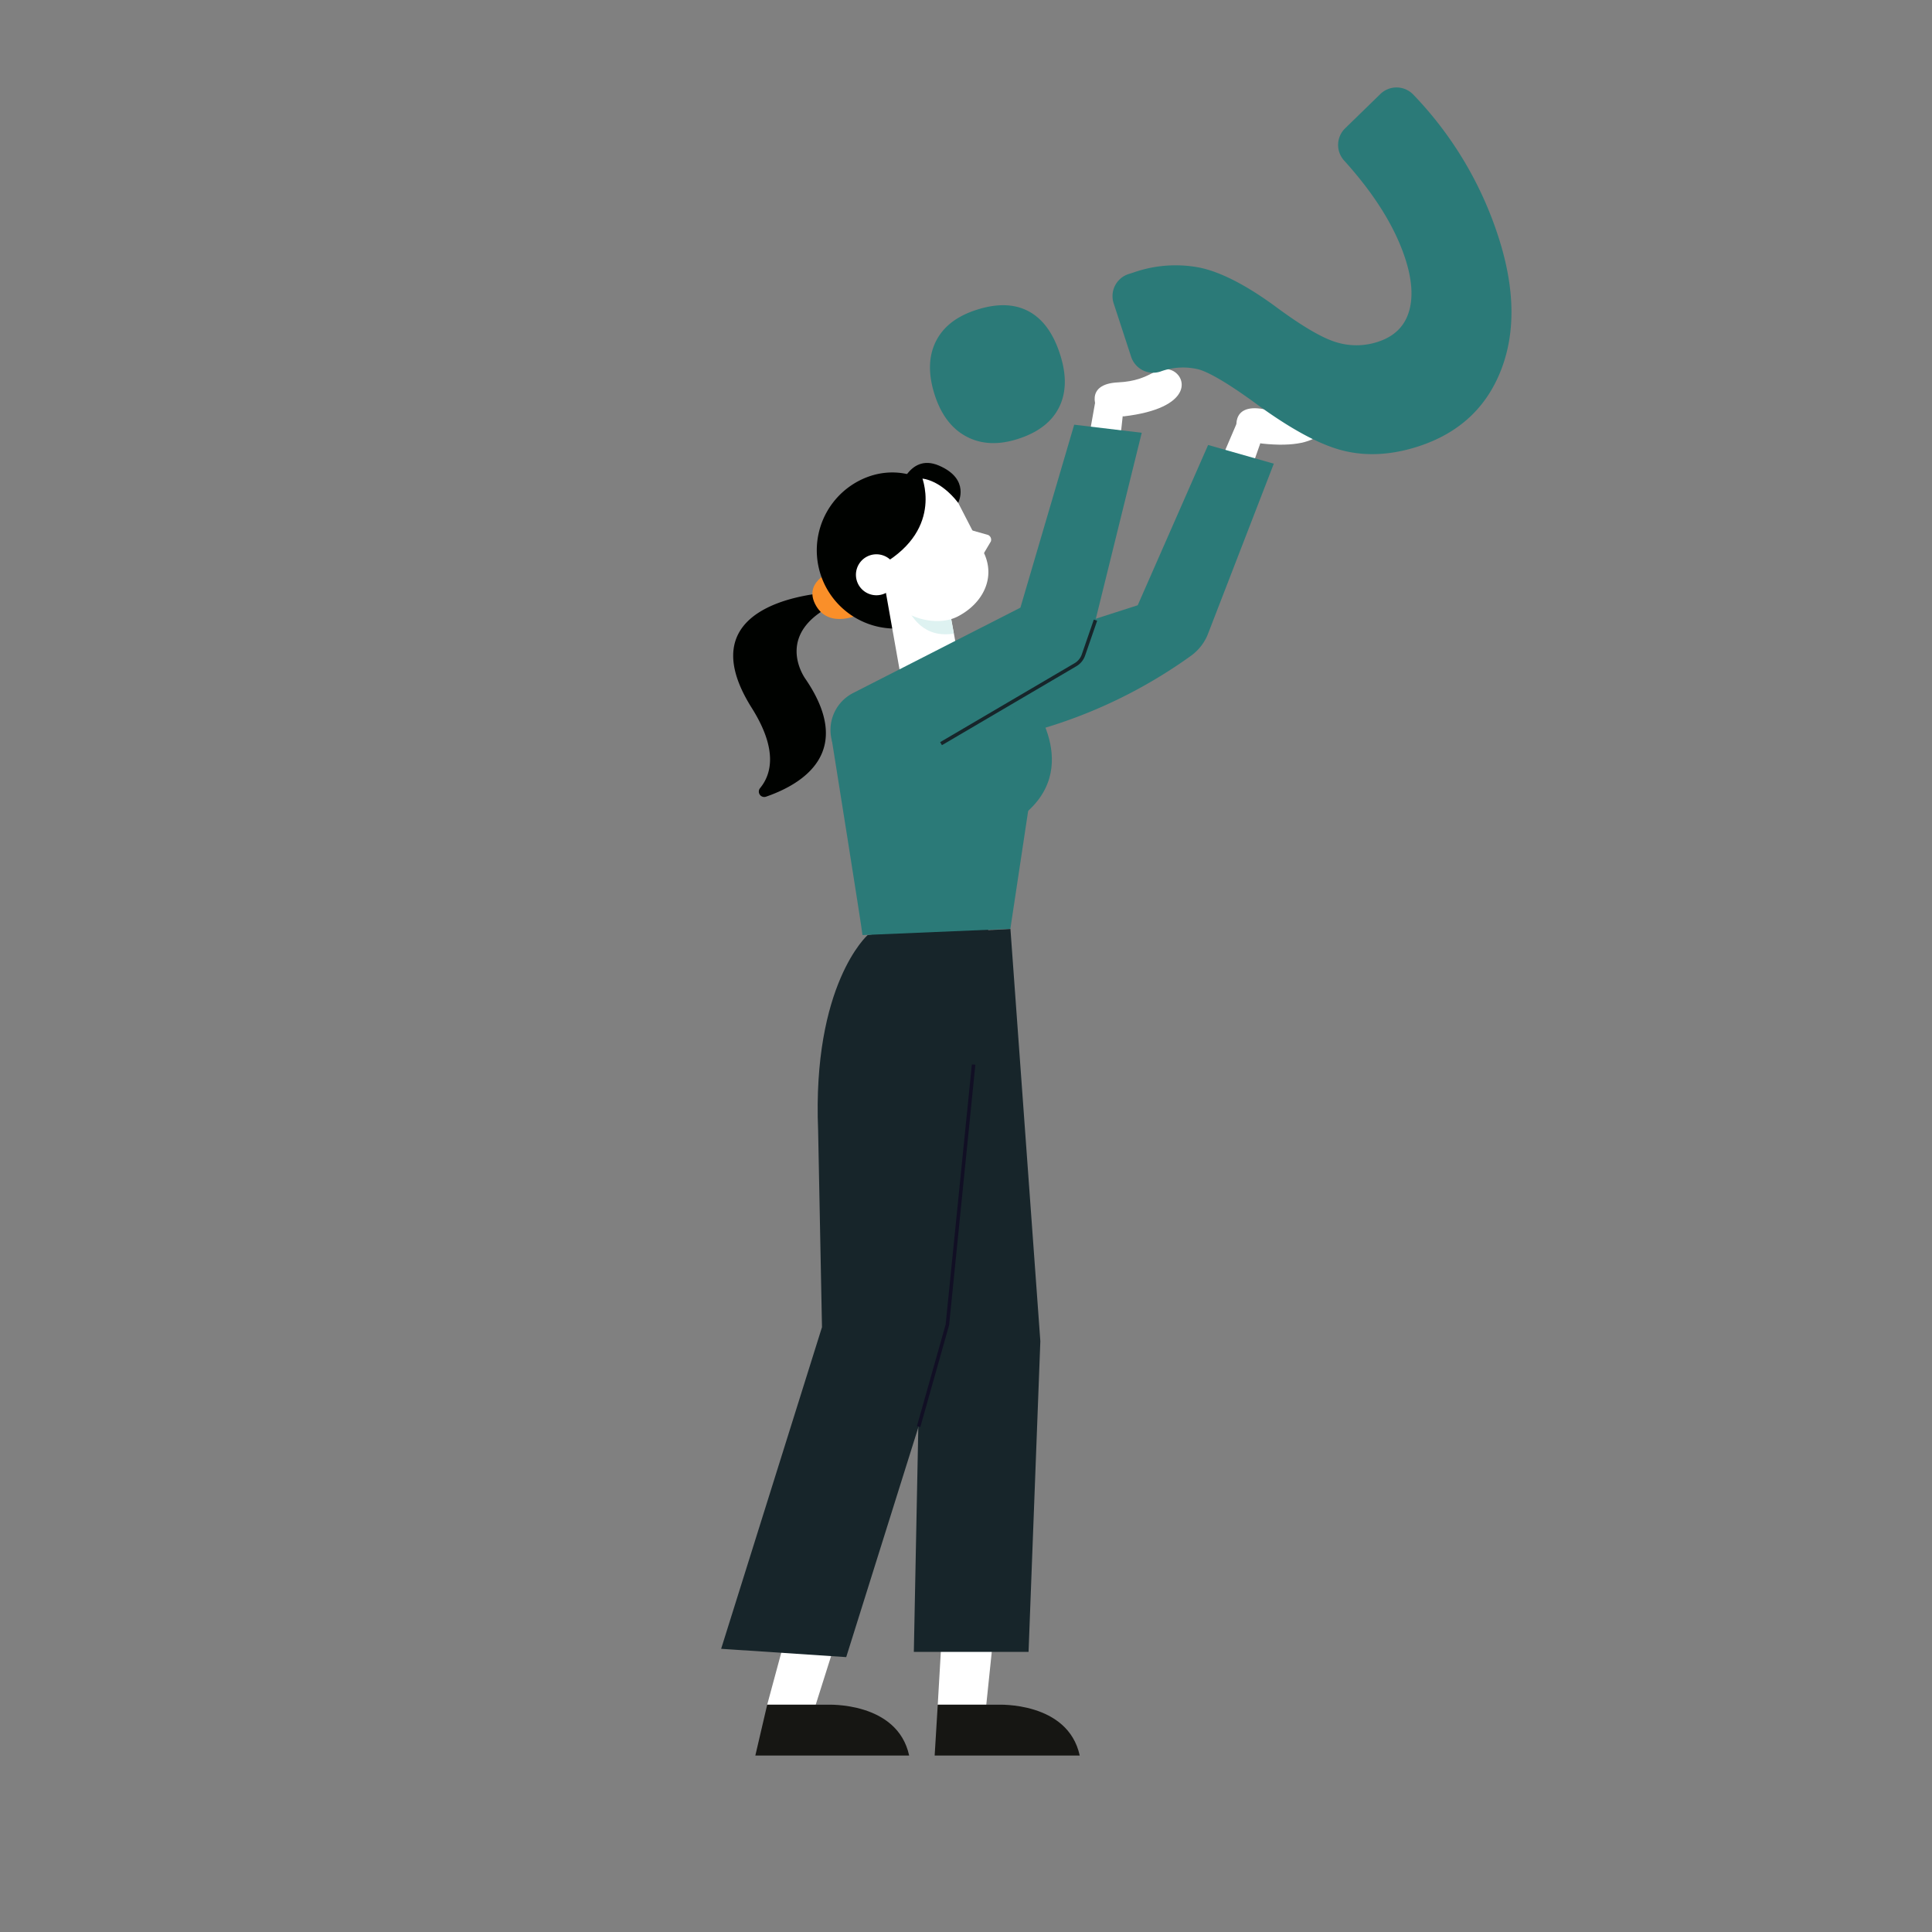 <svg xmlns="http://www.w3.org/2000/svg" viewBox="0 0 500 500"><rect x="0" y="0" width="500" height="500" fill="#808080" stroke="none"/><title>ENABLE UPDATED</title><g id="OBJECTS"><path d="M216.14,153.24s-39.91.91-21.57,30c6.74,10.71,5.12,17.08,2.16,20.7a1.4,1.4,0,0,0,1.49,2.25c9.52-3.29,23.1-11.55,10.29-30.4,0,0-9.42-12.57,9.45-20.3Z" fill="#000200"/><path d="M215,147.85c-.29.28-7.29,3-3.76,9s11.32,2.1,11.32,2.1Z" fill="#fa8f29"/><path d="M213.63,151.69a20.27,20.27,0,0,0,27.29,8.74c10-5.13,12.67-16.74,7.55-26.69s-16.16-14.46-26.11-9.34A20.27,20.27,0,0,0,213.63,151.69Z" fill="#000200"/><path d="M228.39,148.42l17.14,8.17L247.78,169s1.78,3.28-1.8,6.55-10.76,5-12.62.88Z" fill="#fff"/><path d="M237.63,148.78l-5.79-4.62s.17,22.18,15,19.82l-1.34-7.39Z" fill="#def2f1"/><path d="M247.85,159.55h0c6.64-3.43,10-10.23,6.59-16.87l-8.71-16.92a5.94,5.94,0,0,0-8-2.55l-13.64,7a5.92,5.92,0,0,0-2.54,8l7.75,15.05C232.75,159.9,242.25,162.43,247.85,159.55Z" fill="#fff"/><path d="M250.06,136.84l5.67,1.61a1.36,1.36,0,0,1,.7,1.68l-2.18,3.68Z" fill="#fff"/><path d="M238.38,122.89s6.2,13.71-10,23.16c0,0-10.26,1-10.66-5.27s2-12.75,6.91-14.35S238.38,122.89,238.38,122.89Z" fill="#000200"/><path d="M238.73,123.87s4.56.24,9.24,6.25c0,0,3.25-6.09-4.95-9.62S232.27,128,232.27,128Z" fill="#000200"/><path d="M222.1,151.17a5.3,5.3,0,1,0,2.29-7.13A5.3,5.3,0,0,0,222.1,151.17Z" fill="#fff"/><polygon points="242.69 441.18 244.36 412.37 258.24 412.36 255.25 441.17 242.69 441.18" fill="#fff"/><path d="M242.69,441.18h15.56s18.14-.88,21.18,13.15l-37.54,0Z" fill="#161613"/><polygon points="261.5 240.43 269.24 347.1 266.19 427.51 236.5 427.51 238.31 336.61 230.01 242.02 261.5 240.43" fill="#17252a"/><polygon points="198.55 441.18 206.33 412.4 220.21 412.39 211.11 441.17 198.55 441.18" fill="#fff"/><path d="M198.55,441.18h15.56s18.14-.88,21.18,13.15l-39.81,0Z" fill="#161613"/><path d="M224.54,242s-14.37,12.72-12.81,50.6l1,50.87-26.1,83.24L219,428.86l26.14-83.3,11-108.78Z" fill="#17252a"/><polyline points="237.74 369.2 245.18 342.86 251.97 275.51" fill="none" stroke="#110f24" stroke-miterlimit="10" stroke-width="0.91"/><path d="M320.51,112.12c-.55-.34-2.37-7.86,6.47-6.24s10.63-2.46,14.23.08,3.15,10.82-14.82,8.81Z" fill="#fff"/><polygon points="319.99 109.72 316.39 118.12 323.7 121.75 327.54 110.82 319.99 109.72" fill="#fff"/><path d="M248.19,171.5l46.25-14.86,18.22-41.48,17,4.84L312.5,164.37a12.79,12.79,0,0,1-4.1,5.22,128.12,128.12,0,0,1-55.32,22.72,10.7,10.7,0,0,1-12.3-9.64h0A10.73,10.73,0,0,1,248.19,171.5Z" fill="#2b7a78"/><path d="M223.21,242c0-.87-7.93-50.47-7.93-50.47l23.33-18.43h14s15.45,1.3,16.61,16l-7.74,51.28Z" fill="#2b7a78"/><path d="M266.12,180.4s15.1,18.49-2.19,31.21-14.71-7.46-14.71-7.46Z" fill="#2b7a78"/><path d="M284.46,106.5c-.61-.21-4.08-7.12,4.89-7.54s9.8-4.8,13.88-3.13,5.51,9.83-12.45,11.93Z" fill="#fff"/><polygon points="283.4 104.27 281.8 113.27 289.74 115.16 291 103.64 283.4 104.27" fill="#fff"/><path d="M220.81,179.34l43.27-22.08L278,109.91,295.48,112l-12.34,50a12.71,12.71,0,0,1-3.2,5.82,128.16,128.16,0,0,1-51,31.27,10.69,10.69,0,0,1-13.68-7.54h0A10.73,10.73,0,0,1,220.81,179.34Z" fill="#2b7a78"/><path d="M283.51,160.5l-3.11,9a4.72,4.72,0,0,1-2.19,2.6l-34.67,20.36" fill="none" stroke="#17252a" stroke-miterlimit="10" stroke-width="0.91"/><path d="M288.21,78.49a6,6,0,0,1,3.89-7.57l1.34-.43a32.87,32.87,0,0,1,17.19-1.2q8,1.74,19,9.7,10.38,7.73,15.89,9.48a17.69,17.69,0,0,0,11.05,0q6.21-2,8-7.62T363.7,67q-4-12.35-15.83-25.44a6,6,0,0,1,.25-8.35l9.1-8.86a6,6,0,0,1,8.59.19,95,95,0,0,1,22.05,37q6.31,19.67.58,34.3T367,115.55q-10.5,3.38-19.67,1t-23-12.62q-9.72-7-14-8.3a16.94,16.94,0,0,0-10.05.54h0a6,6,0,0,1-7.56-3.89Zm-35.47,1.69q8-2.57,13.51.41t8.11,11.18q2.55,7.94-.26,13.62t-10.64,8.2q-7.54,2.43-13.29-.58t-8.27-10.82q-2.57-8,.27-13.77T252.74,80.18Z" fill="#2b7a78"/></g></svg>